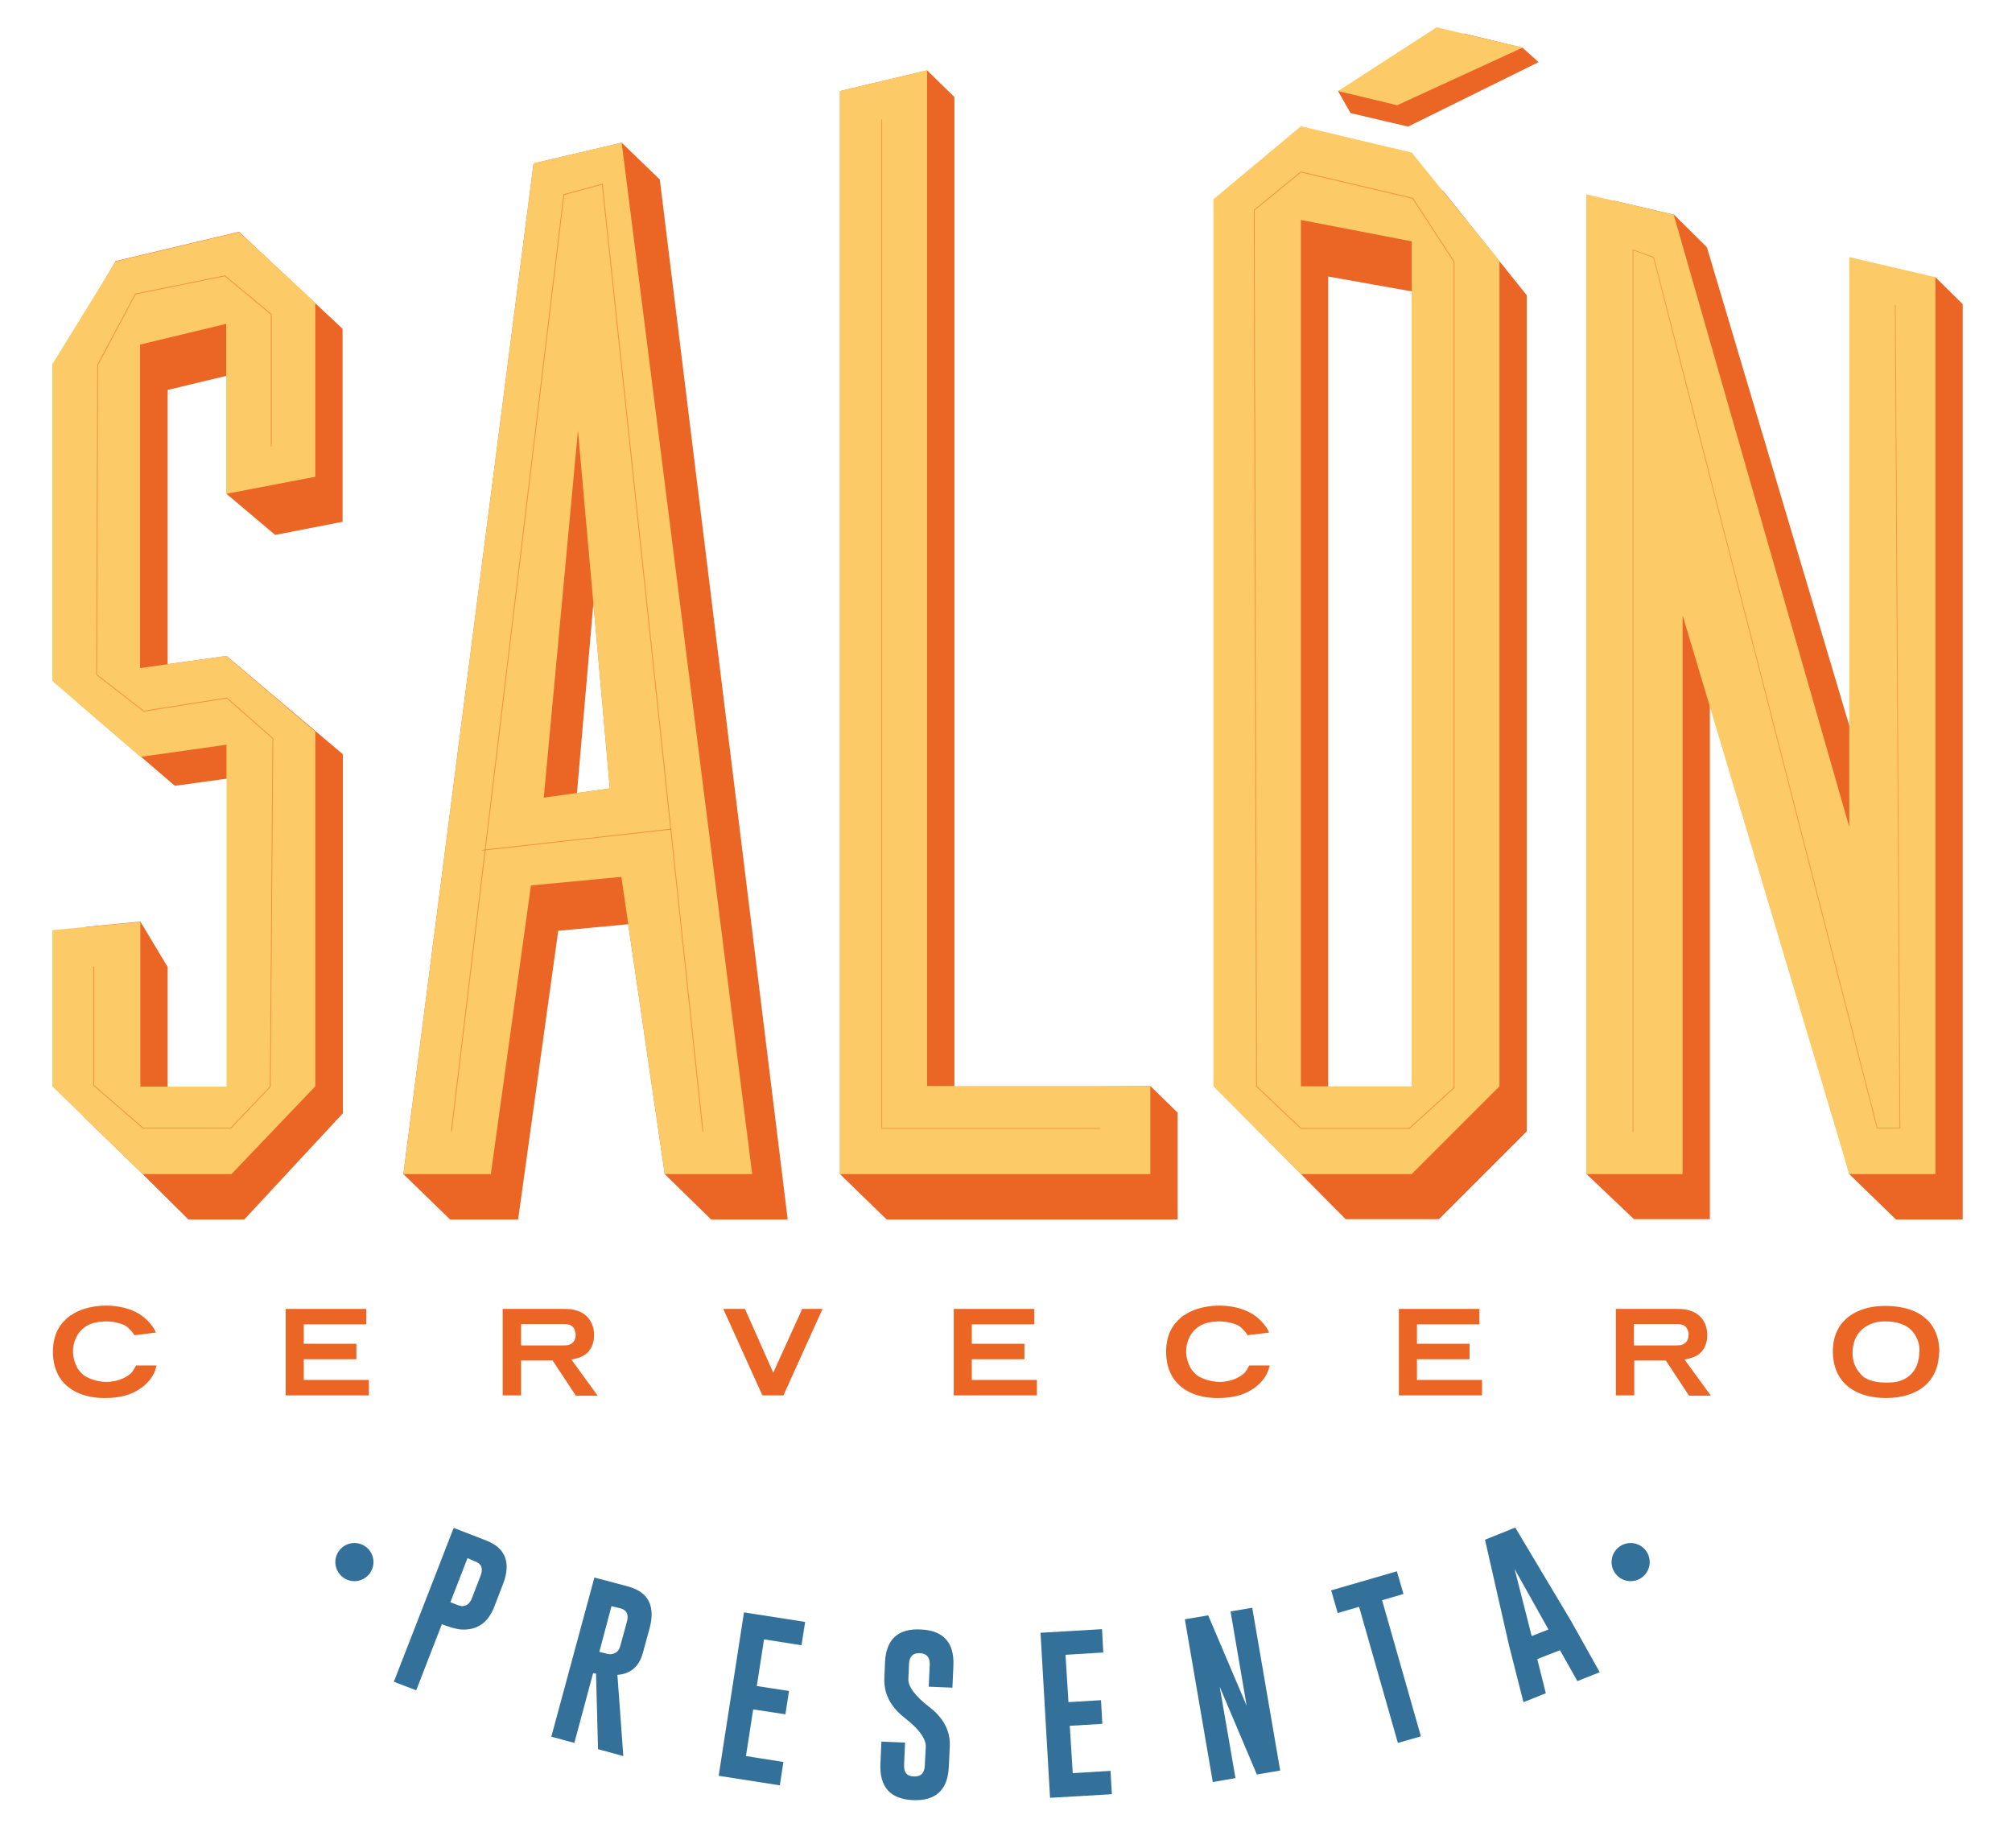 <?xml version="1.0" encoding="utf-8"?>
<!-- Generator: Adobe Illustrator 19.0.0, SVG Export Plug-In . SVG Version: 6.00 Build 0)  -->
<svg version="1.1" id="Layer_1" xmlns="http://www.w3.org/2000/svg" xmlns:xlink="http://www.w3.org/1999/xlink" x="0px" y="0px"
	 viewBox="0 0 612 562" style="enable-background:new 0 0 612 562;" xml:space="preserve">
<style type="text/css">
	.st0{fill:#EB6625;}
	.st1{fill:#33719B;}
	.st2{fill:#FCCB68;}
	.st3{fill:#E95A0C;}
	.st4{opacity:0.5;fill:none;stroke:#E95A0C;stroke-width:0.25;stroke-miterlimit:10;}
	.st5{opacity:0.42;fill:none;stroke:#E95A0C;stroke-width:0.25;stroke-miterlimit:10;}
</style>
<g>
	<g>
		<path id="XMLID_344_" class="st0" d="M83.7,162.7l-14.8-12.5v-35.9l-17.9,4.3V202l17.9-2.5l35.4,29.9v109.2l-30,32.3h-17
			l-13.9-13.8l-18.2-17.7l0.9-57.5l16.6-1.6l8.3,13.8v50.1h26.2V235.7l-24,3.3l-29.4-25.2l0.4-115.8l11-18.6l37.5-8.9l31.5,29.5
			v58.7L83.7,162.7z"/>
		<path id="XMLID_341_" class="st0" d="M239.6,370.9h-23.3l-14.1-13.8l-11.1-76l-21.3,2l-12.2,87.8h-20.7l-14.2-13.8l39.6-307.4
			l26.8-6.3l11.6,11.2L239.6,370.9z M185.5,239.8l-5-56.4l-5,57.8L185.5,239.8z"/>
		<path id="XMLID_333_" class="st0" d="M269.7,370.9l-14.2-13.8V27.7l26.5-6.3l8.3,8.1v301.3l59.6-0.5l8.3,8.1v32.5H269.7z"/>
		<path id="XMLID_330_" class="st0" d="M464.4,89.8v254.3l-26.7,26.7h-28.4l-31.9-32.2V74.4l26.6-22.2l34.9,5.8L464.4,89.8z
			 M437.7,344.1V90.1l-33.7-6v260H437.7z"/>
		<path id="XMLID_328_" class="st0" d="M597,92.5v278.4h-20.3l-14.2-13.8l-42.4-156.3v170h-23.1l-14.5-13.8L490.8,61l18.4,4.3
			l10,9.9L577,269.4L570.9,92l17.8-7.7L597,92.5z"/>
		<polygon id="XMLID_14_" class="st0" points="428.3,38.5 410.8,34.4 407,27.7 445.3,10.2 463.1,14.5 468,18.9 		"/>
	</g>
	<g id="XMLID_306_">
		<path id="XMLID_326_" class="st0" d="M46.7,417.9c-0.4,0.8-1.1,2-2.7,3.4c-2.2,1.9-5.6,3.9-12.1,3.9c-1.5,0-6.7,0-10.8-3.1
			c-4.8-3.5-5-9.1-5-11c0-2.7,0.6-5.5,2.1-7.7c0.5-0.8,1-1.3,1.7-2c0.9-0.9,1.3-1.2,1.9-1.5c1.7-1.2,5.3-2.8,10.5-2.8
			c1.5,0,6.5,0.1,10.6,2.9c2.2,1.5,3.5,3.4,4,4.2c0.2,0.4,0.4,0.7,0.5,1.1l-6.5,0.8c-0.4-0.6-1.2-1.8-2.6-2.8
			c-0.9-0.6-3.4-1.4-6-1.4c-0.7,0-3.1,0.1-4.8,0.8c-3.4,1.4-5.3,4.7-5.3,8.4c0,1.8,0.6,3.8,1.6,5.4c0.2,0.3,0.8,1,1.6,1.7
			c1,0.8,3.8,2.1,7,2.1c3.8,0,6.6-1.7,7.7-2.9c0.4-0.5,0.7-1,1.3-2.1l6.2,0C47.3,416.7,47.1,417.2,46.7,417.9z"/>
		<path id="XMLID_324_" class="st0" d="M86.9,424.4v-26.3h24.5v4.7h-19v5.9h16v4.7h-16v6.3h19.8v4.7H86.9z"/>
		<path id="XMLID_321_" class="st0" d="M175.1,424.4l-7-10.6h-9.6v10.6h-5.6v-26.3H171c2.3,0,3.3,0.1,4.4,0.5c3.4,1,5.3,3.9,5.3,7.4
			c0,0.7,0,2-0.7,3.5c-1.2,2.7-3.5,3.5-6.2,4l8,11H175.1z M174.6,404c-0.8-1.3-2.3-1.3-3.6-1.3h-12.5v6.5h12.7c0,0,1.1,0,1.6-0.1
			c0.8-0.2,2.3-0.9,2.3-3C175.1,405.7,175,404.8,174.6,404z"/>
		<path id="XMLID_319_" class="st0" d="M238.3,424.4h-6.4L220,398.1h6.6l8.6,19.4l8.8-19.4h6.2L238.3,424.4z"/>
		<path id="XMLID_316_" class="st0" d="M589.5,414.3c-0.3,1.8-1.4,5.6-5.4,8.2c-1.8,1.2-5.2,2.7-10.4,2.7c-7.8,0-12-3.2-13.9-6
			c-0.9-1.3-2.3-4-2.3-8.1c0-6.1,2.9-9.2,4.9-10.7c2.9-2.2,6.7-3.1,10.3-3.2c3.3-0.1,7.2,0.4,10.2,1.9c0.4,0.2,1.2,0.6,2.1,1.3
			c0.7,0.6,1.5,1.2,2.1,2c1.1,1.3,2.8,4.2,2.8,8.6C589.8,411.5,589.8,412.8,589.5,414.3z M581.6,404.8c-1.8-2-4.7-2.9-8.3-2.9
			c-1.2,0-2.8,0.1-4.5,0.9c-4.9,2.2-5.3,6.8-5.3,8.6c0,0.5,0,2.2,0.7,3.8c0.2,0.5,0.4,1,1,1.8c0.2,0.2,0.7,0.9,1.3,1.5
			c1,0.9,3.3,2,7,2c1.2,0,3.1,0,4.7-0.6c5.2-1.9,5.6-7,5.6-8.6C584,410.1,583.8,407.3,581.6,404.8z"/>
		<path id="XMLID_314_" class="st0" d="M290.1,424.4v-26.3h24.5v4.7h-19v5.9h16v4.7h-16v6.3h19.8v4.7H290.1z"/>
		<path id="XMLID_312_" class="st0" d="M425.5,424.4v-26.3h24.5v4.7h-19v5.9h16v4.7h-16v6.3h19.8v4.7H425.5z"/>
		<path id="XMLID_310_" class="st0" d="M385.3,417.9c-0.4,0.8-1.1,2-2.7,3.4c-2.2,1.9-5.6,3.9-12.1,3.9c-1.5,0-6.7,0-10.8-3.1
			c-4.8-3.5-5-9.1-5-11c0-2.7,0.6-5.5,2.1-7.7c0.5-0.8,1-1.3,1.7-2c0.9-0.9,1.3-1.2,1.9-1.5c1.7-1.2,5.3-2.8,10.5-2.8
			c1.5,0,6.5,0.1,10.6,2.9c2.2,1.5,3.5,3.4,4,4.2c0.2,0.4,0.4,0.7,0.5,1.1l-6.5,0.8c-0.4-0.6-1.2-1.8-2.6-2.8
			c-0.9-0.6-3.4-1.4-6-1.4c-0.7,0-3.1,0.1-4.8,0.8c-3.4,1.4-5.3,4.7-5.3,8.4c0,1.8,0.6,3.8,1.6,5.4c0.2,0.3,0.8,1,1.6,1.7
			c1,0.8,3.8,2.1,7,2.1c3.8,0,6.6-1.7,7.7-2.9c0.4-0.5,0.7-1,1.3-2.1l6.2,0C385.9,416.7,385.6,417.2,385.3,417.9z"/>
		<path id="XMLID_307_" class="st0" d="M513.7,424.4l-7-10.6h-9.6v10.6h-5.6v-26.3h18.1c2.3,0,3.3,0.1,4.4,0.5
			c3.4,1,5.3,3.9,5.3,7.4c0,0.7,0,2-0.7,3.5c-1.2,2.7-3.5,3.5-6.2,4l8,11H513.7z M513.1,404c-0.8-1.3-2.3-1.3-3.6-1.3h-12.5v6.5
			h12.7c0,0,1.1,0,1.6-0.1c0.8-0.2,2.3-0.9,2.3-3C513.7,405.7,513.6,404.8,513.1,404z"/>
	</g>
	<g>
		<circle id="XMLID_305_" class="st1" cx="496" cy="475.1" r="5.8"/>
		<circle id="XMLID_304_" class="st1" cx="107.8" cy="475.1" r="5.8"/>
		<g>
			<g id="XMLID_161_">
				<path id="XMLID_178_" class="st1" d="M138,464.7l9.8,3.8c6,2.3,7.7,6.8,5.2,13.3l-2.7,7c-1.9,4.8-5.2,7.1-10.1,6.8
					c-1.2-0.1-2.7-0.5-4.7-1.2l-1.1-0.4l-7.8,20.1l-6.8-2.6L138,464.7z M142.2,473.9l-5.2,13.4l1.5,0.6c0.9,0.4,1.6,0.5,2,0.6
					c1.4,0,2.4-0.8,3-2.3l2.7-7c0.8-2.1,0.3-3.6-1.7-4.3L142.2,473.9z"/>
				<path id="XMLID_175_" class="st1" d="M180.8,479.8l10.2,2.7c6.2,1.7,8.4,5.9,6.6,12.7l-2,7.3c-1.1,4.3-3.7,6.6-7.8,6.9l1.8,24.7
					l-7.7-2.1l-0.6-23l-0.9-0.1l-5.7,21.2l-7-1.9L180.8,479.8z M186,488.5l-3.7,13.9l1.6,0.4c1,0.3,1.7,0.4,2.1,0.3
					c1.4-0.2,2.3-1,2.7-2.6l2-7.3c0.6-2.2-0.1-3.6-2.2-4.1L186,488.5z"/>
				<path id="XMLID_173_" class="st1" d="M226.3,490.4l18.6,2.9l-1.1,7.1l-11.4-1.8l-2.2,14.2l9.8,1.5l-1.1,7.1l-9.8-1.5l-2.2,14.2
					l11.4,1.8l-1.1,7.1l-18.6-2.9L226.3,490.4z"/>
				<path id="XMLID_171_" class="st1" d="M269.2,505.6c0.3-7,4-10.4,10.9-10c6.9,0.3,10.2,4,9.9,11l-0.3,6.7l-7.2-0.3l0.3-6.7
					c0.1-2.2-0.9-3.4-3-3.5l0,0c-2.1-0.1-3.2,1-3.3,3.3l-0.2,4.6c-0.1,2.2,2,5.1,6.4,8.5c4.4,3.4,6.4,7.4,6.2,11.9l-0.3,6.3
					c-0.3,7-4,10.4-10.9,10.1c-6.9-0.3-10.2-4-9.9-11l0.3-6.8l7.2,0.3l-0.3,6.8c-0.1,2.3,0.9,3.5,3,3.5c2.1,0.1,3.2-1,3.3-3.3
					l0.3-5.7c0.1-2.4-2-5.4-6.4-8.8c-4.4-3.4-6.4-7.5-6.2-12.1L269.2,505.6z"/>
				<path id="XMLID_169_" class="st1" d="M316.5,496.6l18.7-1.1l0.4,7.1l-11.5,0.7l0.9,14.4l9.9-0.6l0.4,7.2l-9.9,0.6l0.9,14.4
					l11.5-0.7l0.4,7.1l-18.8,1.1L316.5,496.6z"/>
				<path id="XMLID_167_" class="st1" d="M360.4,492.5l7.1-1.2l11.7,27.5l-4.9-28.7l6.6-1.1l8.5,49.5l-7.1,1.2L371,513l4.8,27.8
					l-6.9,1.2L360.4,492.5z"/>
				<path id="XMLID_165_" class="st1" d="M424.9,477.9l2,6.9l-6.5,1.9l11.8,41.4l-7,2l-11.8-41.4l-6.5,1.9l-2-6.9L424.9,477.9z"/>
				<path id="XMLID_162_" class="st1" d="M477.8,492.9l8.8,15.7l-6.8,2.7l-5.3-9.4l-6.9,2.7l2.6,10.4l-6.8,2.7l-4.4-17.3l-7.3-32.1
					l9.2-3.7L477.8,492.9z M471,495.6l-10.3-18.4l5.2,20.4L471,495.6z"/>
			</g>
		</g>
	</g>
	<g>
		<path id="XMLID_302_" class="st2" d="M68.8,150.2V98.5l-26.2,6.3v98.4l26.2-3.7l27.1,23v107.9l-25.5,26.7h-27l-27.5-26.7v-47.5
			l26.8-2.5v50.1h26.2V226.5l-26.2,3.7l-26.8-23.1v-96.3l19.3-31.3l37.5-8.9l23.2,21.5V145L68.8,150.2z"/>
		<path id="XMLID_299_" class="st2" d="M228.8,357.1h-26.6L189,266.7l-27.5,2.6l-12.2,87.8h-26.6l39.6-307.4l26.8-6.3L228.8,357.1z
			 M185.5,239.8l-9.7-108.9l-10.4,111.7L185.5,239.8z"/>
		<path id="XMLID_297_" class="st2" d="M255.5,357.1V27.7l26.5-6.3v308.9h67.9v26.8H255.5z"/>
		<path id="XMLID_294_" class="st2" d="M456.1,79.4v251l-26.7,26.7h-33.7l-26.6-26.7V60.6l26.6-22.2l33.7,8L456.1,79.4z
			 M429.4,330.4v-257l-33.7-6.5v263.5H429.4z"/>
		<path id="XMLID_292_" class="st2" d="M588.7,84.3v272.8h-26.2l-50.7-170v170h-29.3v-298l26.6,6.2l53.4,186.2V78.2L588.7,84.3z"/>
		<polygon id="XMLID_2_" class="st2" points="425,32 407,27.7 437,8.3 463.1,14.5 		"/>
	</g>
</g>
<line id="XMLID_1_" class="st3" x1="99.3" y1="327.3" x2="67.4" y2="360.9"/>
<polyline id="XMLID_346_" class="st4" points="82.5,135.8 82.5,95.6 68.4,83.9 41.2,89.4 29.7,111 29.4,205.2 43.7,216.3 69,212.3 
	83,224.6 82.2,330.5 70.2,343.1 43.5,343.1 28.5,330.1 28.5,294 "/>
<polyline id="XMLID_86_" class="st4" points="137.3,344.1 171.5,59.2 183.2,56 213.8,344.1 "/>
<line id="XMLID_85_" class="st4" x1="146.7" y1="258.6" x2="204" y2="252.2"/>
<polyline id="XMLID_121_" class="st5" points="268.2,36.3 268.2,343.2 334.7,343.2 "/>
<polygon id="XMLID_122_" class="st4" points="381.5,63.9 382.2,330.4 395.7,343.2 428.7,343.2 442.3,330.8 442.3,79.6 429.7,60.3 
	395.7,52.3 "/>
<polyline id="XMLID_229_" class="st5" points="496.7,344.2 496.7,76 503,78.3 571,343.1 577.9,343.1 576.5,92.8 "/>
</svg>
